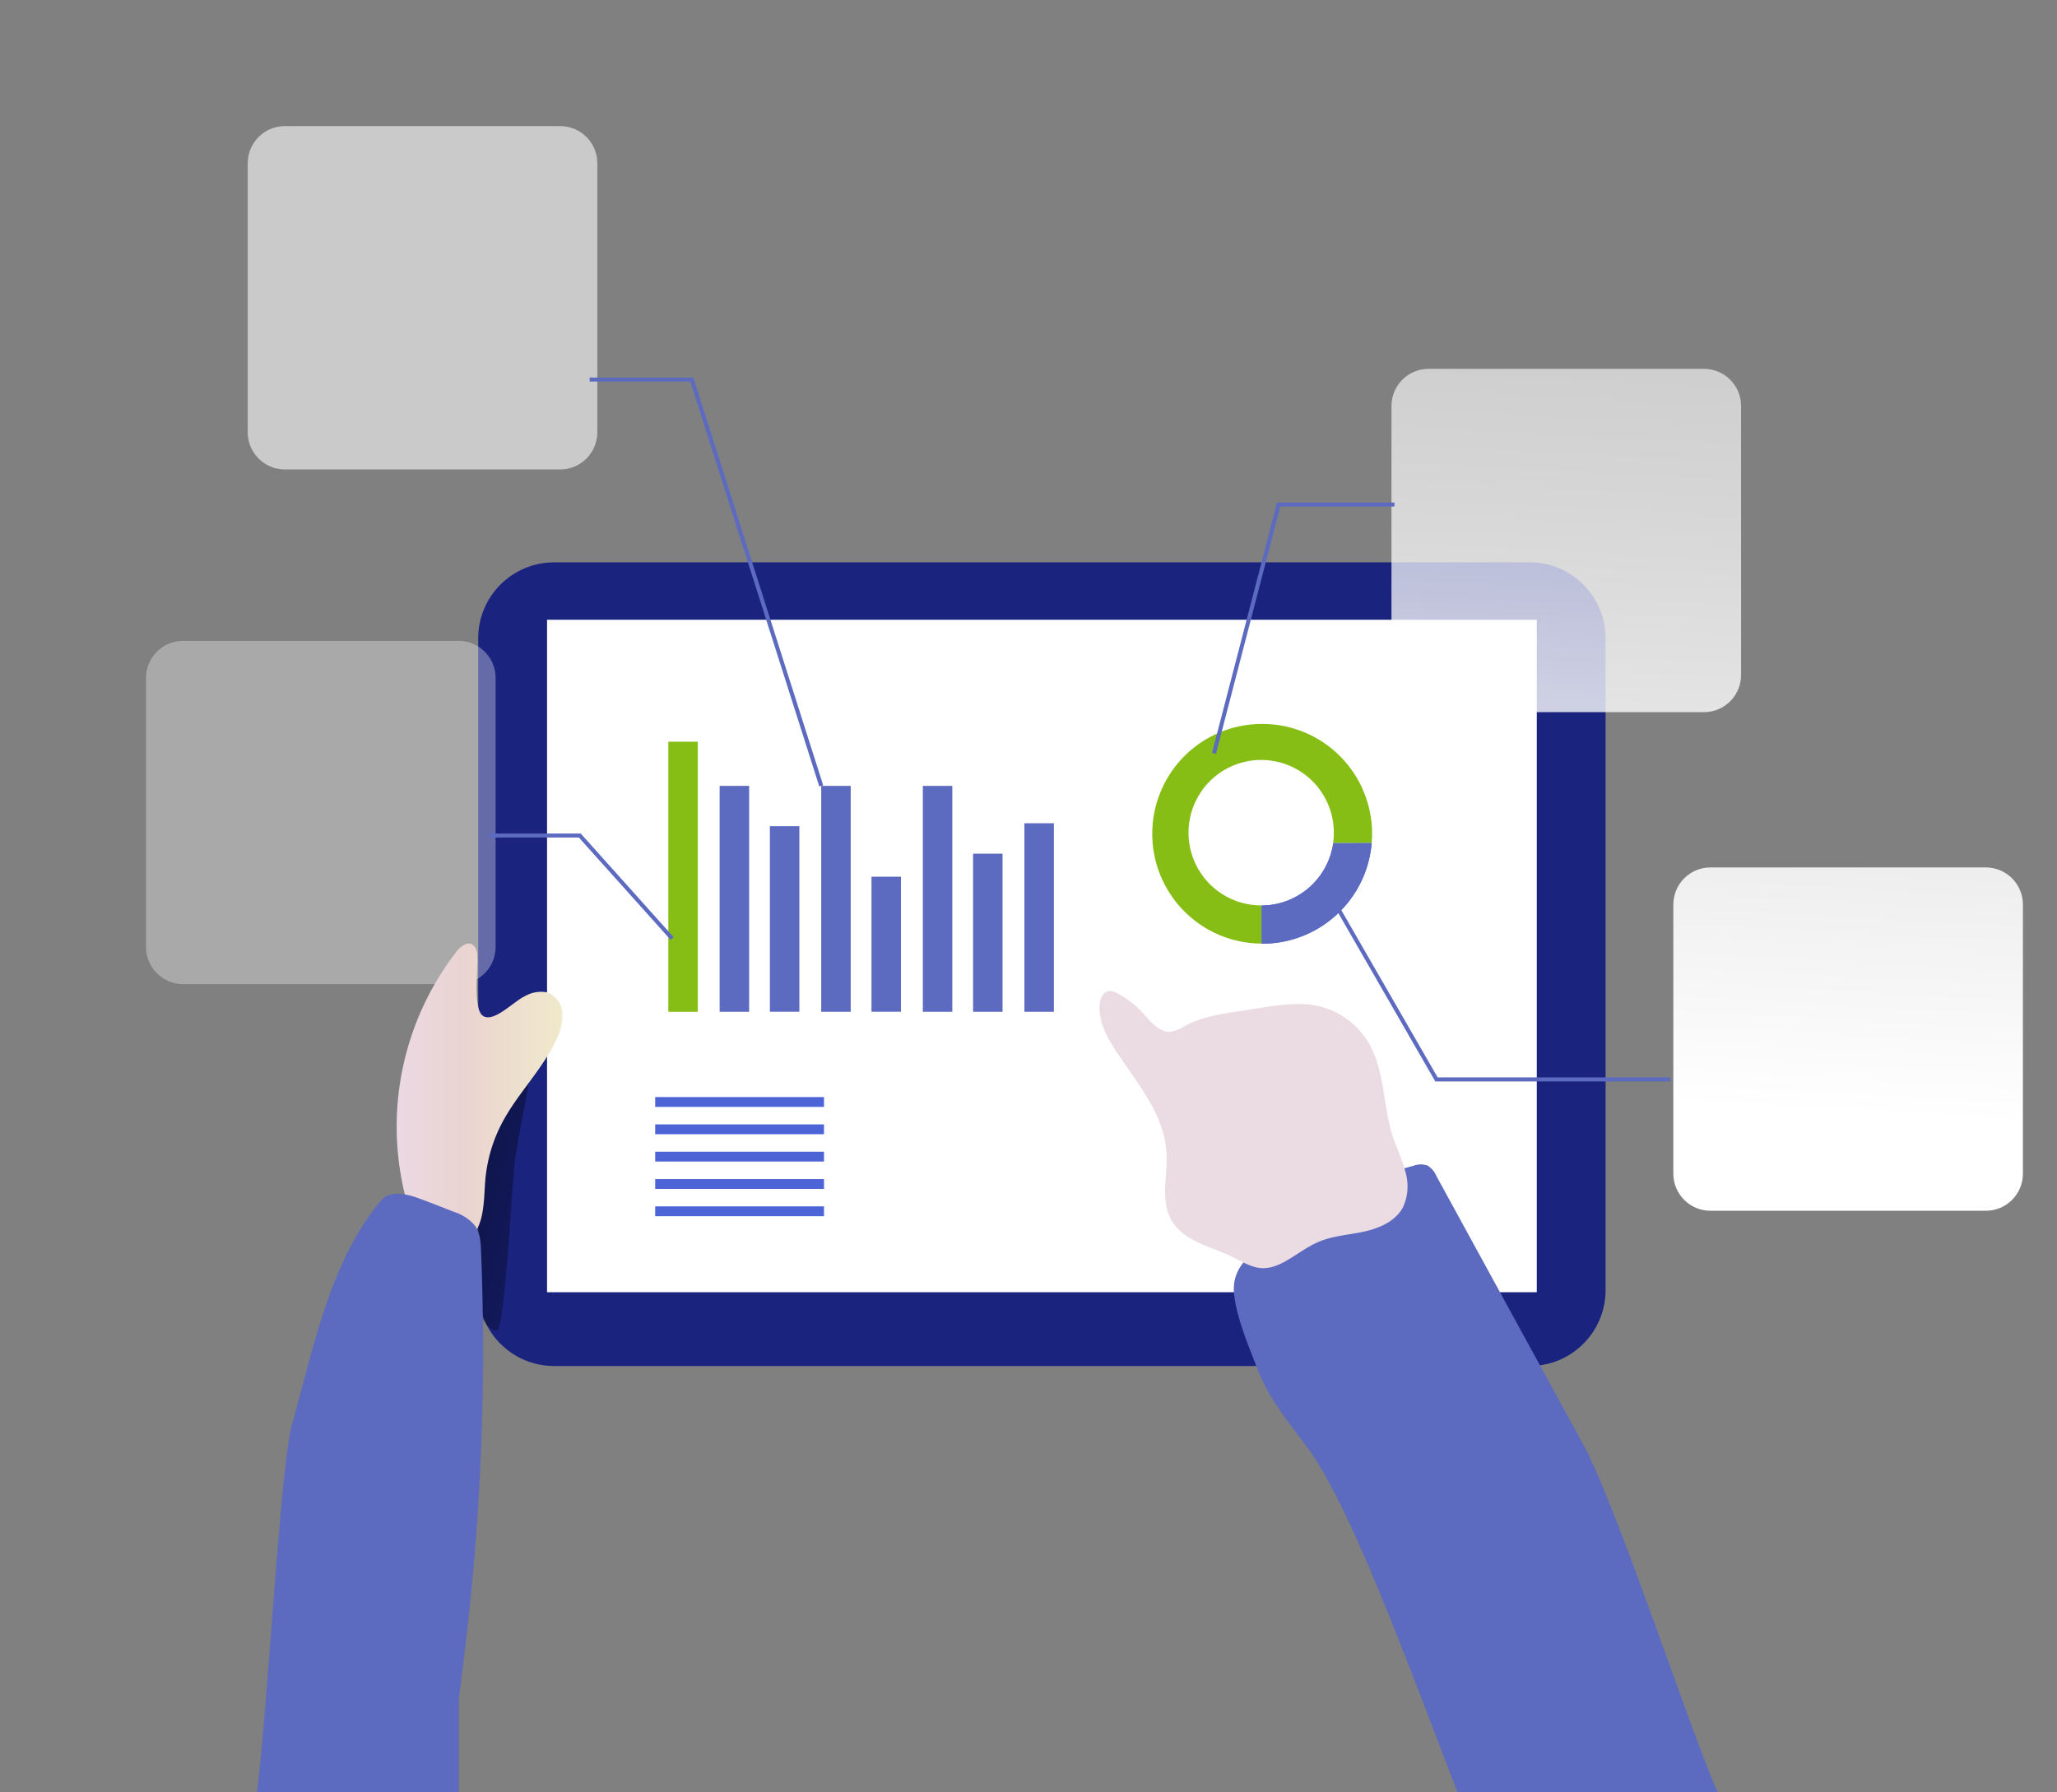 <svg width="544" height="474" fill="none" xmlns="http://www.w3.org/2000/svg"><rect width="100%" height="100%" fill="#808080" stroke="none"/><path d="M404.556 148.728H146.528c-11.08 0-20.061 8.989-20.061 20.079v172.381c0 11.09 8.981 20.08 20.061 20.08h258.028c11.079 0 20.061-8.99 20.061-20.08V168.807c0-11.09-8.982-20.079-20.061-20.079z" fill="#1A237E"/><path d="M142.401 277.161c-3.066 2.198-7.128 2.526-10.346 4.433a17.342 17.342 0 00-6.56 8.65c-3.003 7.413-3.445 15.597-3.407 23.591 0 8.448-.126 17.857 1.817 26.116.53 2.273 4.063 12.262 7.494 11.883 2.17-.24 4.038-40.272 4.845-45.463a276.975 276.975 0 012.789-15.154c.542-2.501 1.375-12.616 3.368-14.056z" fill="url(#paint0_linear)"/><path d="M406.422 163.907h-261.75v177.849h261.75V163.907z" fill="#fff"/><path d="M316.213 346.732c.177-3.788.959-8.196-1.653-10.961a16.011 16.011 0 00-4.353-2.69 18.955 18.955 0 01-9.652-14.435c-.328-3.22.19-6.478 0-9.724-.29-6.617-3.318-12.805-6.838-18.425-3.52-5.62-7.57-10.911-10.422-16.91-.593-1.263-.996-3.043.152-3.788 1.148-.746 2.7.303 3.709 1.262 10.939 11.253 23.051 21.646 36.93 28.857 4.29 2.235 8.769 4.155 12.743 6.908 6.611 4.597 11.532 11.365 15.14 18.539 3.609 7.173 5.918 14.99 8.252 22.731.858 2.829 1.703 5.91.706 8.689a3.792 3.792 0 01-1.564 2.096 5.15 5.15 0 01-2.322.505c-10.093.556-20.275.568-30.432.695-2.523 0-5.513.593-7.57-1.187-2.902-2.577-2.99-8.714-2.826-12.162z" fill="url(#paint1_linear)"/><path d="M184.541 196.161h-7.797v71.428h7.797v-71.428z" fill="#86BE16"/><path d="M198.118 207.842h-7.798v59.746h7.798v-59.746zm13.285 10.659h-7.798v49.075h7.798v-49.075zm13.576-10.659h-7.797v59.746h7.797v-59.746zm13.299 24.02h-7.798v35.714h7.798v-35.714zm13.574-24.02h-7.797v59.746h7.797v-59.746zm13.287 17.932h-7.797v41.814h7.797v-41.814zm13.576-8.044h-7.797v49.858h7.797V217.73z" fill="#5C6AC0"/><path d="M217.914 290.143h-44.639v2.601h44.639v-2.601zm0 7.223h-44.639v2.602h44.639v-2.602zm0 7.224h-44.639v2.601h44.639v-2.601zm0 7.236h-44.639v2.602h44.639v-2.602zm0 7.224h-44.639v2.601h44.639v-2.601z" fill="#4C64D5"/><path d="M333.838 191.463a29.008 29.008 0 00-20.546 8.445 29.059 29.059 0 00-8.561 20.513 29.056 29.056 0 008.437 20.564 29.005 29.005 0 0020.493 8.57v-10.103h-.113a19.212 19.212 0 01-17.762-11.864 19.246 19.246 0 014.157-20.965 19.21 19.21 0 0120.943-4.175 19.216 19.216 0 018.625 7.084 19.245 19.245 0 013.24 10.686c.003.922-.065 1.842-.202 2.753h10.207a27.73 27.73 0 00.113-2.462 29.065 29.065 0 00-8.504-20.543 28.987 28.987 0 00-20.527-8.503z" fill="#86BE16"/><path d="M450.633 97.544h-72.825c-5.421 0-9.816 4.399-9.816 9.825v71.15c0 5.426 4.395 9.825 9.816 9.825h72.825c5.421 0 9.816-4.399 9.816-9.825v-71.15c0-5.426-4.395-9.825-9.816-9.825z" fill="url(#paint2_linear)"/><path d="M525.172 229.412h-72.825c-5.421 0-9.816 4.399-9.816 9.825v71.15c0 5.426 4.395 9.825 9.816 9.825h72.825c5.421 0 9.816-4.399 9.816-9.825v-71.15c0-5.426-4.395-9.825-9.816-9.825z" fill="url(#paint3_linear)"/><path d="M148.154 33.352H75.33c-5.422 0-9.816 4.4-9.816 9.826v71.149c0 5.427 4.394 9.825 9.816 9.825h72.824c5.422 0 9.816-4.398 9.816-9.825v-71.15c0-5.426-4.394-9.825-9.816-9.825z" fill="url(#paint4_linear)"/><path d="M121.256 169.477H48.431c-5.421 0-9.816 4.398-9.816 9.825v71.149c0 5.427 4.395 9.826 9.816 9.826h72.825c5.421 0 9.816-4.399 9.816-9.826v-71.149c0-5.427-4.395-9.825-9.816-9.825z" fill="url(#paint5_linear)"/><path d="M138.794 263.471a8.597 8.597 0 015.879-1.023 6.206 6.206 0 014.038 5.469 13.496 13.496 0 01-1.527 6.895c-3.684 8.032-10.321 14.371-14.421 22.188a39.985 39.985 0 00-4.466 15.685c-.404 5.708-.215 12.629-5.161 15.546-3.507 2.008-8.213.644-11.065-2.235-2.851-2.88-4.226-6.883-5.173-10.81a75.61 75.61 0 0113.791-63.472c1.072-1.376 2.901-2.829 4.352-1.856a3.564 3.564 0 011.161 2.753c.303 3.005-1.161 14.017 1.426 15.988 2.839 2.083 8.075-3.663 11.166-5.128z" fill="url(#paint6_linear)"/><path d="M122.404 440.626l2.132-17.049c-1.072 8.588-2.12 17.175-3.192 25.775v65.232c-1.186-.404-2.359-.846-3.533-22.902-18.749-7.286-35.403 2.38-50.14-11.322l-.68-.631c3.128-12.856 6.711-90.54 10.295-103.257 5.652-20.092 10.093-43.152 23.568-59.064 2.183-2.525 6.308-1.768 9.488-.631 3.179 1.136 6.636 2.526 9.892 3.788 2.1.679 3.97 1.929 5.4 3.612 1.35 1.894 1.501 4.357 1.589 6.693a655.234 655.234 0 01-4.819 109.756zm332.69 35.372c-1.16.631-2.334 1.263-3.494 1.793-18.106 8.84-37.7 13.664-57.685 16.682-10.787-23.186-32.913-90.862-47.94-111.333-5.047-6.87-10.194-12.793-13.323-20.862-2.347-6.037-5.716-13.892-6.309-20.295-.568-6.857 4.404-10.355 9.362-14.358a102.021 102.021 0 0138.065-19.297 5.466 5.466 0 013.722-.088 5.737 5.737 0 012.334 2.69l38.886 71.099c8.592 15.697 27.992 74.697 35.159 91.102.403.972.87 1.907 1.223 2.867z" fill="#5C6AC0"/><path d="M309.814 322.737c-3.003-5.291-.971-11.896-1.325-17.983-.605-10.103-7.81-18.362-13.374-26.823-2.435-3.688-4.668-7.868-4.302-12.275.126-1.579.934-3.422 2.523-3.574a3.681 3.681 0 012.032.556 23.965 23.965 0 016.636 5.051c2.208 2.387 4.593 5.519 7.823 5.14a10.693 10.693 0 003.671-1.566c4.277-2.298 9.173-3.069 13.967-3.789l6.107-.947c4.958-.77 10.093-1.528 14.951-.48a20.908 20.908 0 0113.411 9.724c4.29 7.3 3.786 16.418 6.309 24.462 1.009 3.157 2.523 6.163 3.343 9.371 1.038 3.188.84 6.65-.555 9.698-1.943 3.625-6.106 5.481-10.093 6.378-3.987.896-8.227 1.098-12.024 2.677-3.218 1.326-5.981 3.549-9.009 5.241-7.078 3.953-9.765.53-16.2-2.185-4.983-2.096-10.976-3.637-13.891-8.676z" fill="url(#paint7_linear)"/><path d="M321.574 199.369l-1.035-.265 17.21-66.212h31.037v1.073h-30.205l-17.007 65.404zm120.163 86.644h-62.151l-29.574-51.348.921-.543 29.271 50.818h61.533v1.073zm-225.06-78.007l-34.103-107.091h-26.635v-1.073h27.404l.127.379 34.229 107.457-1.022.328zm-39.314 40.563l-24.262-27.063h-23.783v-1.061h24.263l24.577 27.417-.795.707z" fill="#5C6AC0"/><path d="M362.755 222.984a29.055 29.055 0 01-9.282 18.938 28.997 28.997 0 01-19.636 7.658h-.177v-10.103a19.19 19.19 0 0012.523-4.719 19.228 19.228 0 006.403-11.761l10.169-.013z" fill="#4C64D5"/><path d="M362.755 222.984a29.055 29.055 0 01-9.282 18.938 28.997 28.997 0 01-19.636 7.658h-.177v-10.103a19.19 19.19 0 0012.523-4.719 19.228 19.228 0 006.403-11.761l10.169-.013z" fill="#5C6AC0"/><defs><linearGradient id="paint0_linear" x1="174.221" y1="323.445" x2="54.916" y2="295.055" gradientUnits="userSpaceOnUse"><stop stop-opacity="0"/><stop offset=".99"/></linearGradient><linearGradient id="paint1_linear" x1="19414.4" y1="22939.7" x2="24316" y2="22939.7" gradientUnits="userSpaceOnUse"><stop stop-opacity="0"/><stop offset=".99"/></linearGradient><linearGradient id="paint2_linear" x1="433.083" y1="-201.831" x2="406.007" y2="292.161" gradientUnits="userSpaceOnUse"><stop offset=".02" stop-color="#fff" stop-opacity="0"/><stop offset=".14" stop-color="#fff" stop-opacity=".06"/><stop offset=".32" stop-color="#fff" stop-opacity=".39"/><stop offset=".68" stop-color="#fff" stop-opacity=".68"/><stop offset="1" stop-color="#fff"/></linearGradient><linearGradient id="paint3_linear" x1="514.612" y1="-197.928" x2="487.549" y2="296.063" gradientUnits="userSpaceOnUse"><stop offset=".02" stop-color="#fff" stop-opacity="0"/><stop offset=".32" stop-color="#fff" stop-opacity=".39"/><stop offset=".68" stop-color="#fff" stop-opacity=".68"/><stop offset="1" stop-color="#fff"/></linearGradient><linearGradient id="paint4_linear" x1="9650.49" y1="-19250.7" x2="7741.1" y2="16271.2" gradientUnits="userSpaceOnUse"><stop offset=".02" stop-color="#fff" stop-opacity="0"/><stop offset=".32" stop-color="#fff" stop-opacity=".39"/><stop offset=".68" stop-color="#fff" stop-opacity=".68"/><stop offset="1" stop-color="#fff"/></linearGradient><linearGradient id="paint5_linear" x1="7634.85" y1="-9012.21" x2="5725.46" y2="26509.8" gradientUnits="userSpaceOnUse"><stop offset=".02" stop-color="#fff" stop-opacity="0"/><stop offset=".32" stop-color="#fff" stop-opacity=".39"/><stop offset=".68" stop-color="#fff" stop-opacity=".68"/><stop offset="1" stop-color="#fff"/></linearGradient><linearGradient id="paint6_linear" x1="104.867" y1="289.297" x2="148.736" y2="289.297" gradientUnits="userSpaceOnUse"><stop stop-color="#EBD8E2"/><stop offset=".42" stop-color="#EAD4D1"/><stop offset="1" stop-color="#F0E9CB"/></linearGradient><linearGradient id="paint7_linear" x1="20625.5" y1="17666.2" x2="25886.7" y2="17666.2" gradientUnits="userSpaceOnUse"><stop stop-color="#EBDBE3"/><stop offset=".42" stop-color="#EAD4D1"/><stop offset="1" stop-color="#F0E9CB"/></linearGradient></defs></svg>